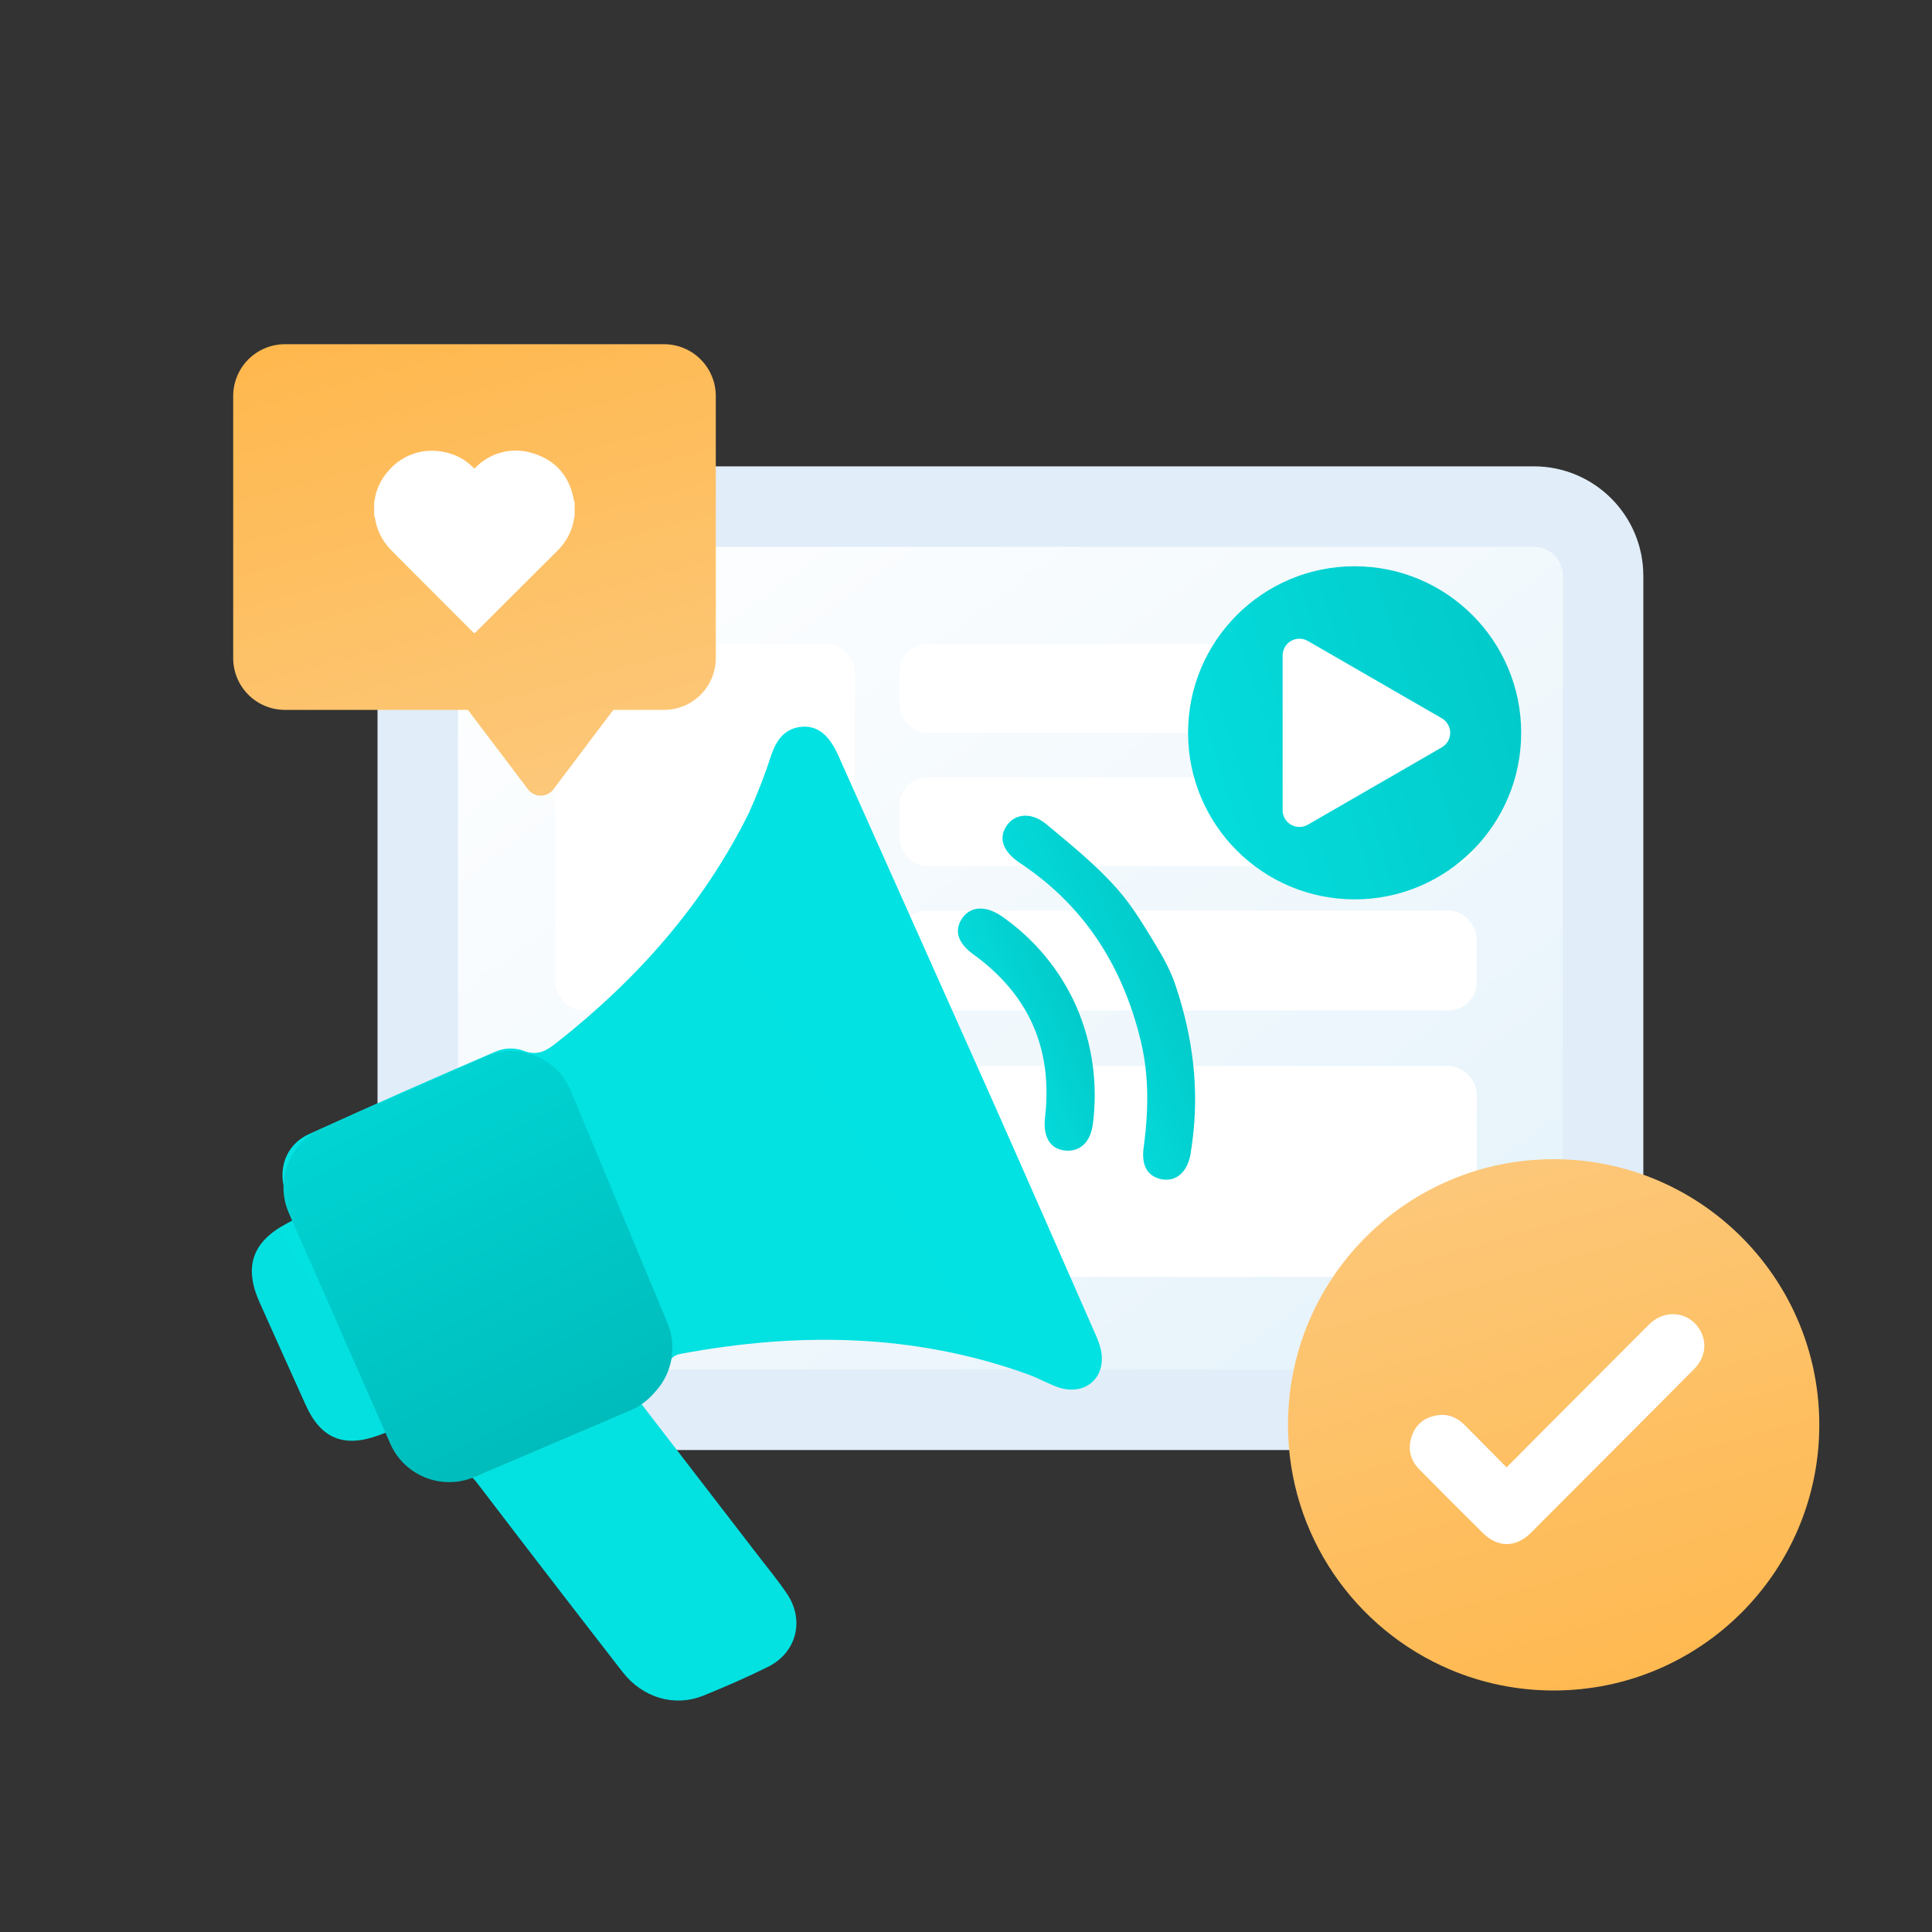 <svg width="120" height="120" viewBox="0 0 120 120" fill="none" xmlns="http://www.w3.org/2000/svg">
<rect x="0" y="0" width="120" height="120" fill="#333333" stroke="none"/>
<path d="M30.252 31.465H95.267C97.644 31.465 99.57 33.391 99.57 35.768V83.261C99.57 85.638 97.644 87.564 95.267 87.564H30.252C27.876 87.564 25.949 85.638 25.949 83.261V35.768C25.949 33.391 27.876 31.465 30.252 31.465Z" fill="url(#paint0_linear_8092_802850)" stroke="#E1EDF8" stroke-width="5"/>
<rect opacity="0.99" x="34.484" y="40" width="18.621" height="22.759" rx="1.746" fill="white"/>
<rect opacity="0.99" x="55.863" y="40" width="35.862" height="5.517" rx="1.746" fill="white"/>
<rect opacity="0.99" x="55.863" y="48.275" width="35.862" height="5.517" rx="1.746" fill="white"/>
<rect opacity="0.99" x="55.863" y="56.551" width="35.862" height="6.207" rx="1.746" fill="white"/>
<rect opacity="0.99" x="34.484" y="66.207" width="57.241" height="13.103" rx="1.746" fill="white"/>
<path d="M41.232 21.379H17.699C16.847 21.38 16.029 21.719 15.427 22.321C14.824 22.924 14.485 23.741 14.484 24.594V40.877C14.484 41.73 14.823 42.548 15.426 43.151C16.029 43.754 16.846 44.092 17.699 44.092H29.062L32.836 49.081C32.93 49.187 33.045 49.273 33.173 49.331C33.303 49.39 33.443 49.42 33.584 49.42C33.726 49.42 33.866 49.39 33.995 49.331C34.124 49.273 34.239 49.187 34.332 49.081L38.094 44.092H41.232C41.656 44.094 42.075 44.012 42.466 43.851C42.858 43.69 43.214 43.454 43.513 43.155C43.813 42.856 44.051 42.501 44.213 42.111C44.376 41.72 44.459 41.301 44.459 40.877V24.594C44.459 24.171 44.375 23.752 44.212 23.361C44.05 22.97 43.812 22.616 43.512 22.317C43.213 22.018 42.857 21.782 42.466 21.621C42.075 21.46 41.655 21.378 41.232 21.379Z" fill="url(#paint1_linear_8092_802850)"/>
<path d="M23.238 32.067V31.171C23.253 31.154 23.261 31.132 23.26 31.11C23.347 30.454 23.622 29.838 24.052 29.336C24.453 28.829 24.985 28.442 25.591 28.217C26.196 27.991 26.852 27.936 27.487 28.057C28.216 28.175 28.888 28.524 29.404 29.051C29.45 29.097 29.484 29.112 29.527 29.051C29.541 29.033 29.556 29.017 29.573 29.002C30.026 28.55 30.596 28.232 31.218 28.083C31.841 27.933 32.493 27.958 33.102 28.155C34.555 28.599 35.396 29.617 35.656 31.116C35.656 31.137 35.656 31.174 35.693 31.168V32.064C35.678 32.081 35.671 32.103 35.672 32.125C35.564 32.912 35.198 33.642 34.632 34.199L29.545 39.27C29.478 39.337 29.447 39.334 29.383 39.27C27.788 37.669 26.192 36.071 24.593 34.474C24.462 34.34 24.327 34.208 24.199 34.07C23.7 33.528 23.38 32.846 23.281 32.116C23.272 32.088 23.287 32.058 23.238 32.067Z" fill="white"/>
<path d="M84.138 55.861C89.851 55.861 94.483 51.23 94.483 45.517C94.483 39.803 89.851 35.172 84.138 35.172C78.424 35.172 73.793 39.803 73.793 45.517C73.793 51.23 78.424 55.861 84.138 55.861Z" fill="url(#paint2_linear_8092_802850)"/>
<path d="M89.553 44.614L81.229 39.809C81.071 39.718 80.891 39.67 80.708 39.67C80.525 39.67 80.346 39.718 80.187 39.809C80.029 39.901 79.897 40.032 79.806 40.191C79.714 40.349 79.666 40.529 79.666 40.711V50.324C79.666 50.507 79.714 50.687 79.806 50.845C79.897 51.003 80.029 51.135 80.187 51.226C80.346 51.317 80.525 51.365 80.708 51.365C80.891 51.365 81.071 51.317 81.229 51.226L89.553 46.42C89.712 46.329 89.844 46.197 89.935 46.039C90.027 45.88 90.075 45.7 90.075 45.517C90.075 45.334 90.027 45.154 89.935 44.996C89.844 44.837 89.712 44.705 89.553 44.614Z" fill="white"/>
<path d="M39.737 87.071C42.07 90.1 44.579 93.362 47.09 96.62C47.688 97.401 48.324 98.16 48.878 98.987C49.995 100.64 49.476 102.653 47.69 103.538C46.38 104.185 45.035 104.774 43.678 105.322C41.901 106.038 39.925 105.458 38.681 103.865C35.66 99.977 32.656 96.073 29.668 92.154C29.27 91.629 28.96 91.408 28.241 91.606C26.675 92.042 25.47 91.389 24.773 89.895C24.622 89.571 24.481 89.242 24.313 88.871C23.982 88.971 23.752 89.061 23.522 89.148C21.353 89.945 19.924 89.351 18.99 87.271C18.032 85.14 17.066 83.012 16.112 80.868C15.128 78.661 15.686 77.103 17.841 75.979C17.998 75.9 18.149 75.81 18.421 75.658C18.202 75.168 17.99 74.718 17.8 74.254C17.181 72.734 17.697 71.122 19.192 70.442C23.021 68.7 26.873 66.997 30.741 65.333C31.276 65.093 31.882 65.057 32.441 65.234C33.346 65.62 33.917 65.29 34.575 64.764C39.556 60.842 43.681 56.208 46.509 50.505C47.052 49.307 47.526 48.079 47.93 46.827C48.244 45.938 48.76 45.252 49.755 45.145C50.749 45.038 51.387 45.648 51.839 46.466C52.014 46.785 52.158 47.123 52.305 47.456C55.391 54.351 58.474 61.25 61.554 68.152C63.72 73.025 65.856 77.906 68 82.786C68.158 83.114 68.283 83.458 68.372 83.811C68.753 85.52 67.455 86.708 65.788 86.186C65.14 85.972 64.525 85.608 63.873 85.372C56.793 82.812 49.556 82.727 42.238 84.098C42.034 84.131 41.846 84.232 41.706 84.385C41.065 85.225 40.456 86.085 39.737 87.071Z" fill="url(#paint3_linear_8092_802850)"/>
<path d="M71.83 58.772C72.299 59.542 72.726 60.342 73.013 61.197C74.098 64.426 74.517 67.701 74.03 71.114C73.997 71.33 73.969 71.548 73.934 71.76C73.711 72.843 73.016 73.417 72.143 73.245C71.271 73.073 70.885 72.378 71.032 71.303C71.333 69.088 71.384 66.878 70.863 64.688C69.769 60.116 67.441 56.372 63.501 53.704L63.318 53.582C62.298 52.885 62.008 52.079 62.504 51.318C62.999 50.556 64.015 50.391 64.982 51.187C66.543 52.483 68.147 53.781 69.473 55.305C70.384 56.352 71.098 57.569 71.83 58.772Z" fill="url(#paint4_linear_8092_802850)"/>
<path d="M66.855 62.516C67.843 64.797 68.199 67.302 67.886 69.769C67.747 70.958 67.068 71.559 66.145 71.461C65.222 71.362 64.769 70.609 64.909 69.403C65.401 65.152 63.913 61.775 60.446 59.269C59.496 58.582 59.251 57.804 59.749 57.056C60.246 56.309 61.157 56.214 62.154 56.866C64.215 58.278 65.843 60.234 66.855 62.516Z" fill="url(#paint5_linear_8092_802850)"/>
<path d="M17.947 75.361C17.057 73.338 17.975 70.978 19.997 70.089L30.148 65.624C32.199 64.722 34.591 65.68 35.451 67.749L41.458 82.184C42.043 83.591 41.778 85.208 40.775 86.355L40.6 86.554C40.205 87.006 39.713 87.363 39.161 87.599L29.472 91.736C27.456 92.597 25.123 91.675 24.24 89.668L17.947 75.361Z" fill="url(#paint6_linear_8092_802850)"/>
<path d="M80 88.501C80 79.388 87.387 72 96.501 72C100.582 72 104.318 73.482 107.199 75.94C110.749 78.966 113 83.47 113 88.501C113 97.613 105.613 105 96.501 105C94.23 105 92.067 104.542 90.098 103.712C84.165 101.212 80 95.343 80 88.501Z" fill="url(#paint7_linear_8092_802850)"/>
<path d="M93.578 91.141C94.494 90.218 95.369 89.332 96.248 88.452C98.306 86.39 100.362 84.33 102.417 82.271C103.374 81.315 104.829 81.438 105.532 82.52C106.057 83.323 105.947 84.308 105.226 85.034C103.237 87.038 101.244 89.038 99.249 91.034C97.862 92.425 96.475 93.815 95.087 95.205C94.158 96.135 93.03 96.141 92.096 95.212C90.782 93.909 89.475 92.6 88.174 91.284C87.598 90.704 87.421 90.005 87.677 89.228C87.934 88.452 88.495 88.026 89.281 87.906C89.931 87.806 90.493 88.032 90.956 88.495C91.814 89.358 92.67 90.224 93.578 91.141Z" fill="white"/>
<defs>
<linearGradient id="paint0_linear_8092_802850" x1="23.449" y1="37.693" x2="76.073" y2="109.197" gradientUnits="userSpaceOnUse">
<stop stop-color="white"/>
<stop offset="1" stop-color="#E2F1FA"/>
</linearGradient>
<linearGradient id="paint1_linear_8092_802850" x1="28.064" y1="17.023" x2="37.755" y2="52.951" gradientUnits="userSpaceOnUse">
<stop stop-color="#FFB74B"/>
<stop offset="1" stop-color="#FCCA80"/>
</linearGradient>
<linearGradient id="paint2_linear_8092_802850" x1="71.956" y1="57.025" x2="98.547" y2="48.867" gradientUnits="userSpaceOnUse">
<stop stop-color="#05E0E0"/>
<stop offset="1" stop-color="#02C8C8"/>
</linearGradient>
<linearGradient id="paint3_linear_8092_802850" x1="21.902" y1="115.221" x2="78.577" y2="79.833" gradientUnits="userSpaceOnUse">
<stop stop-color="#05E0E0"/>
<stop offset="1" stop-color="#02E2E2"/>
</linearGradient>
<linearGradient id="paint4_linear_8092_802850" x1="68.724" y1="75.891" x2="78.681" y2="71.784" gradientUnits="userSpaceOnUse">
<stop stop-color="#05E0E0"/>
<stop offset="1" stop-color="#02C8C8"/>
</linearGradient>
<linearGradient id="paint5_linear_8092_802850" x1="63.6" y1="73.317" x2="71.079" y2="70.113" gradientUnits="userSpaceOnUse">
<stop stop-color="#05E0E0"/>
<stop offset="1" stop-color="#02C8C8"/>
</linearGradient>
<linearGradient id="paint6_linear_8092_802850" x1="34.138" y1="91.034" x2="22.413" y2="67.585" gradientUnits="userSpaceOnUse">
<stop stop-color="#00BBBB"/>
<stop offset="1" stop-color="#00D5D4"/>
</linearGradient>
<linearGradient id="paint7_linear_8092_802850" x1="98.05" y1="110.126" x2="85.976" y2="68.25" gradientUnits="userSpaceOnUse">
<stop stop-color="#FFB74B"/>
<stop offset="1" stop-color="#FCCA80"/>
</linearGradient>
</defs>
</svg>
